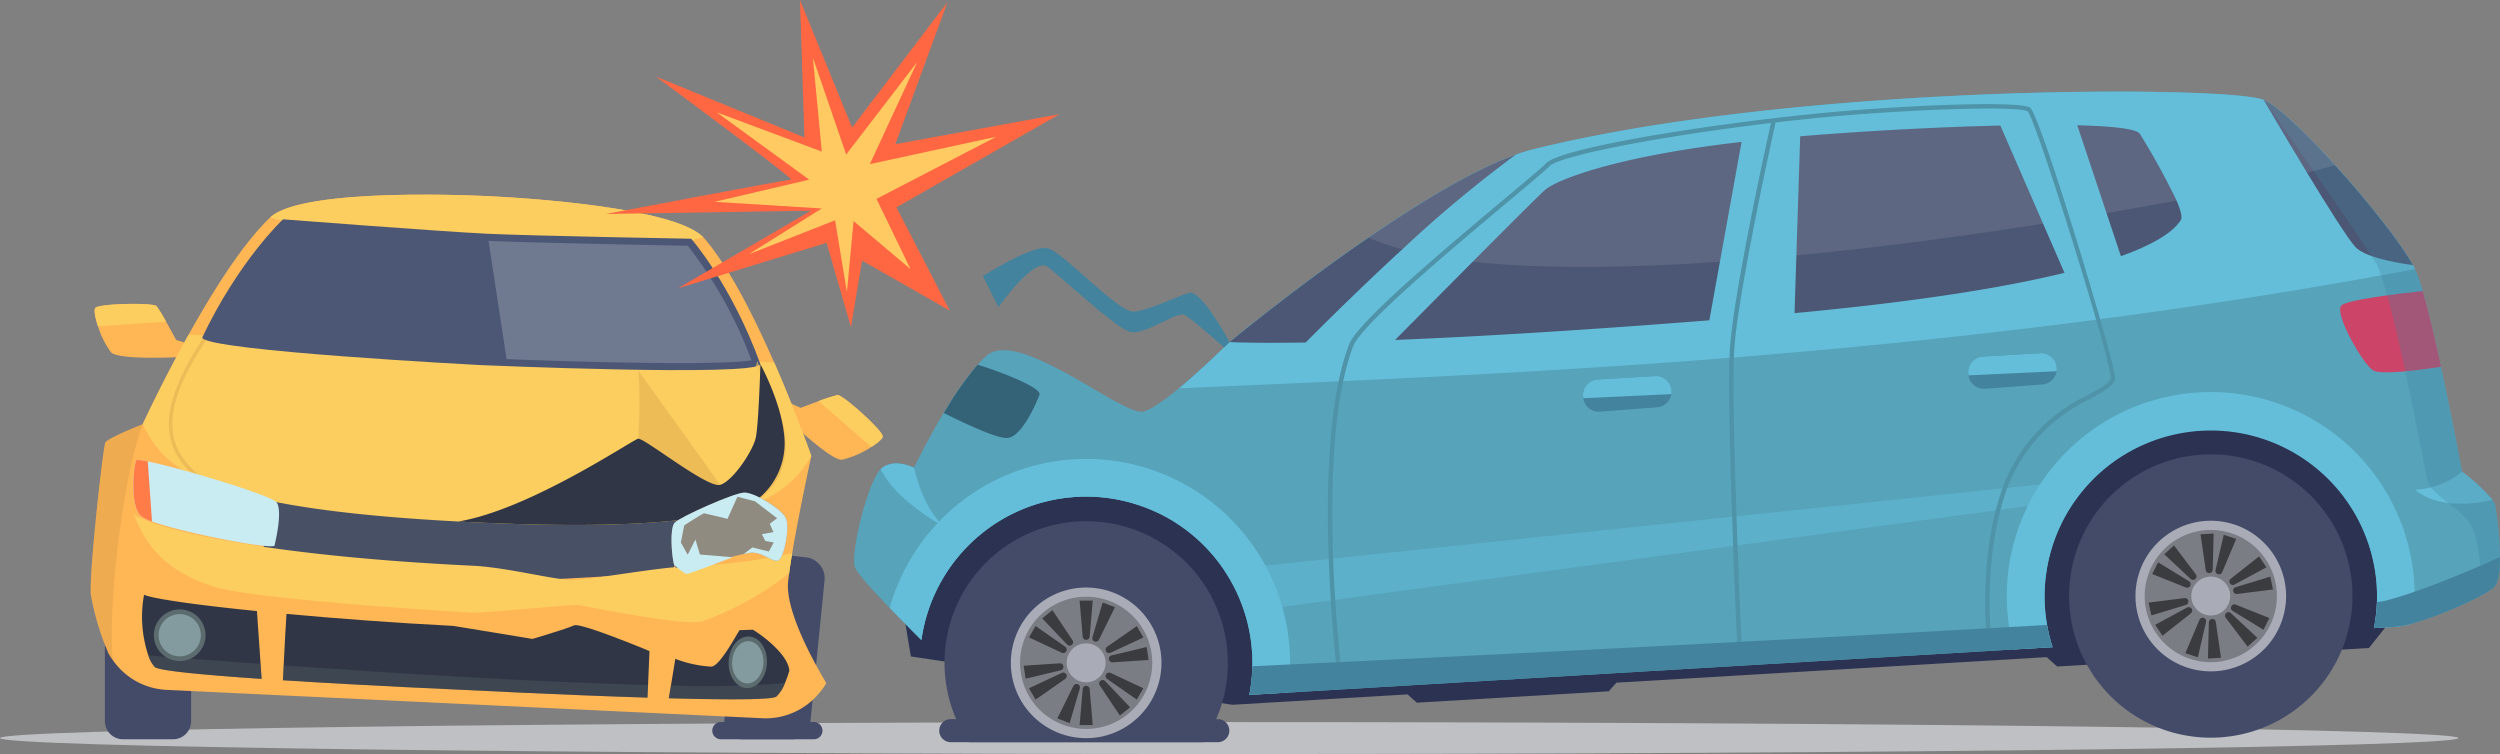 <svg id="_31" data-name="31" xmlns="http://www.w3.org/2000/svg" xmlns:xlink="http://www.w3.org/1999/xlink" width="391.395" height="118.049" viewBox="0 0 391.395 118.049">
  <rect x="0" y="0" width="391.395" height="118.049" fill="#808080" stroke="none"/>
  <defs>
    <clipPath id="clip-path">
      <rect id="Rectángulo_402728" data-name="Rectángulo 402728" width="391.395" height="118.049" fill="none"/>
    </clipPath>
    <clipPath id="clip-path-2">
      <rect id="Rectángulo_402727" data-name="Rectángulo 402727" width="391.395" height="118.05" fill="none"/>
    </clipPath>
    <clipPath id="clip-path-3">
      <rect id="Rectángulo_402714" data-name="Rectángulo 402714" width="136.007" height="20.832" fill="none"/>
    </clipPath>
    <clipPath id="clip-path-4">
      <rect id="Rectángulo_402715" data-name="Rectángulo 402715" width="110.191" height="22.228" fill="none"/>
    </clipPath>
    <clipPath id="clip-path-5">
      <rect id="Rectángulo_402716" data-name="Rectángulo 402716" width="36.979" height="77.51" fill="none"/>
    </clipPath>
    <clipPath id="clip-path-6">
      <rect id="Rectángulo_402717" data-name="Rectángulo 402717" width="23.034" height="14.799" fill="none"/>
    </clipPath>
    <clipPath id="clip-path-7">
      <rect id="Rectángulo_402718" data-name="Rectángulo 402718" width="11.159" height="11.375" fill="none"/>
    </clipPath>
    <clipPath id="clip-path-8">
      <rect id="Rectángulo_402719" data-name="Rectángulo 402719" width="13.496" height="11.56" fill="none"/>
    </clipPath>
    <clipPath id="clip-path-9">
      <rect id="Rectángulo_402720" data-name="Rectángulo 402720" width="99.678" height="6.876" fill="none"/>
    </clipPath>
    <clipPath id="clip-path-10">
      <rect id="Rectángulo_402721" data-name="Rectángulo 402721" width="8.148" height="36.92" fill="none"/>
    </clipPath>
    <clipPath id="clip-path-11">
      <rect id="Rectángulo_402722" data-name="Rectángulo 402722" width="8.674" height="24.125" fill="none"/>
    </clipPath>
    <clipPath id="clip-path-12">
      <rect id="Rectángulo_402723" data-name="Rectángulo 402723" width="7.713" height="24.398" fill="none"/>
    </clipPath>
    <clipPath id="clip-path-13">
      <rect id="Rectángulo_402724" data-name="Rectángulo 402724" width="41.161" height="19.138" fill="none"/>
    </clipPath>
    <clipPath id="clip-path-14">
      <rect id="Rectángulo_402725" data-name="Rectángulo 402725" width="12.865" height="19.631" fill="none"/>
    </clipPath>
    <clipPath id="clip-path-15">
      <rect id="Rectángulo_402726" data-name="Rectángulo 402726" width="7.802" height="19.403" fill="none"/>
    </clipPath>
  </defs>
  <g id="Grupo_1101636" data-name="Grupo 1101636" clip-path="url(#clip-path)">
    <g id="Grupo_1101635" data-name="Grupo 1101635" transform="translate(0 0)">
      <g id="Grupo_1101634" data-name="Grupo 1101634" clip-path="url(#clip-path-2)">
        <path id="Trazado_881087" data-name="Trazado 881087" d="M384.893,53.295c0,1.382-86.161,2.5-192.446,2.5S0,54.677,0,53.295s86.163-2.5,192.448-2.5,192.446,1.119,192.446,2.5" transform="translate(0 62.254)" fill="#bfc0c3"/>
        <path id="Trazado_881088" data-name="Trazado 881088" d="M64.907,71.333,115.247,78.9l27.411-1.629,1.469,1.3,30.037-1.783,1.2-1.347,67.356-4,1.651,1.467,48.812-2.9,4.315-5.415,3.888-24.346-19.65-14.6L72.543,44.565l-9.152,17.7Z" transform="translate(77.695 31.44)" fill="#2c3352"/>
        <path id="Trazado_881089" data-name="Trazado 881089" d="M317.73,79.311c0,2.119-.223,3.993-.917,4.674a9.626,9.626,0,0,1-1.9,1.278A59.707,59.707,0,0,1,304.1,89.685a12.747,12.747,0,0,1-2.68.543l-3.423.207a26.329,26.329,0,0,0,.465-4.055c.027-.826.02-1.658-.029-2.506a26.027,26.027,0,0,0-44.455-16.79,25.642,25.642,0,0,0-2.715,3.22,26.071,26.071,0,0,0-4.445,19.632,26.308,26.308,0,0,0,.861,3.485l-124.41,7.389c-.416.02-.861.049-1.34.069a25.79,25.79,0,0,0,.472-4.471c.013-.681,0-1.375-.042-2.077a25.895,25.895,0,0,0-4.389-13A26.124,26.124,0,0,0,107.434,72.3c-.207-.1-.423-.194-.632-.285s-.423-.187-.639-.272c-.118-.047-.229-.089-.347-.131-.214-.089-.436-.174-.659-.249-.249-.091-.5-.18-.75-.258s-.507-.16-.763-.236c-.14-.04-.285-.082-.425-.118-.354-.1-.714-.187-1.082-.269-.314-.071-.632-.14-.953-.2-.223-.049-.452-.082-.681-.118-.263-.049-.534-.082-.8-.118s-.543-.062-.815-.089-.548-.049-.819-.065-.548-.033-.819-.04-.554-.016-.832-.016c-.521,0-1.048.016-1.578.049-.325.022-.652.042-.97.085a2.486,2.486,0,0,0-.314.027c-.292.029-.583.062-.875.111-.131.013-.263.036-.4.056-.269.042-.541.091-.806.138-.145.029-.292.056-.436.091-.272.056-.534.111-.8.18-.7.167-1.389.361-2.07.59-.082.029-.167.056-.243.085-.312.1-.625.214-.93.334-.347.138-.694.276-1.035.43-.327.138-.645.285-.959.438a1.072,1.072,0,0,0-.131.069c-.632.3-1.242.645-1.841,1a.167.167,0,0,0-.047.027c-.314.189-.619.383-.924.585a.616.616,0,0,1-.056.033c-.285.187-.57.383-.848.59-.3.209-.6.438-.881.668-.236.18-.458.361-.681.554-.069.058-.147.12-.216.189-.236.194-.465.4-.688.61-.04.036-.082.078-.125.118-.256.236-.5.481-.743.723-.207.207-.41.423-.6.639-.076.076-.147.16-.216.236-.223.243-.436.494-.652.757s-.452.55-.668.835c-.069.089-.131.174-.2.269-.16.209-.314.423-.458.639-.194.278-.383.556-.57.848l-.042.069c-.387.612-.757,1.244-1.1,1.89-.187.354-.361.714-.534,1.075-.1.236-.207.465-.312.7-.049.109-.1.22-.147.338-.125.307-.249.619-.361.93-.125.334-.243.668-.354,1.008a1.13,1.13,0,0,0-.036.118c-.082.263-.167.527-.236.8-.033.111-.069.22-.1.341-.085.312-.167.63-.238.95-.082.341-.151.681-.214,1.028a1.093,1.093,0,0,0-.029.167c-.049.269-.1.534-.131.806-.013.076-.02.151-.036.229-1.582-1.578-3.354-3.363-4.963-5.05-2.731-2.84-5.043-5.4-5.375-6.263-.87-2.257,2.139-14.062,4.193-15.624s5.008,0,5.008,0,2-4.16,4.645-8.6c.354-.59.721-1.193,1.091-1.785.472-.741.944-1.471,1.431-2.172V52.8c4.845-1,10.2-1.987,15.415-2.9,2.168,1.137,4.347,2.437,6.319,3.59,3.18,1.854,5.827,3.318,6.973,3.062,1.235-.278,3.381-1.814,5.6-3.661,3.833-3.165,7.894-7.236,7.894-7.236s28.25-23.4,44.8-29.332a27.7,27.7,0,0,1,2.8-.861C208.249,5.1,275.745,5.5,280.753,7.753,285.489,9.885,300.465,27,304.1,33.612c.127.216.229.423.32.619.076.138.131.278.187.4a29.079,29.079,0,0,1,1.022,3.04c.895,3.062,1.916,7.451,2.867,11.86,1.772,8.181,3.305,16.436,3.305,16.436a30.021,30.021,0,0,1,4.752,4.389,2.4,2.4,0,0,1,.43.868,51.865,51.865,0,0,1,.75,8.09" transform="translate(73.665 7.9)" fill="#56a3ba"/>
        <path id="Trazado_881090" data-name="Trazado 881090" d="M121.927,39.426l-9.4,7.311-5.1,3.973c-.207-.1-.423-.194-.632-.285s-.423-.187-.639-.272c-.118-.047-.229-.089-.347-.131-.214-.089-.436-.174-.659-.249-.249-.091-.5-.18-.75-.256s-.507-.167-.763-.238c-.14-.04-.285-.082-.425-.118-.354-.1-.714-.187-1.082-.269-.314-.071-.632-.14-.953-.2-.223-.049-.45-.082-.679-.118-.265-.049-.536-.082-.806-.118s-.543-.062-.812-.089-.55-.049-.821-.062-.548-.036-.819-.042-.554-.013-.832-.013c-.521,0-1.048.013-1.576.049-.327.02-.654.04-.973.082a2.486,2.486,0,0,0-.314.027c-.292.029-.583.065-.875.111-.131.016-.263.036-.4.056-.269.042-.541.091-.806.14-.145.027-.292.056-.436.089-.272.056-.534.111-.8.18-.7.167-1.389.363-2.07.592-.082.027-.167.056-.243.082-.312.1-.625.216-.93.334-.347.138-.694.278-1.035.43s-.645.285-.957.438a1.271,1.271,0,0,0-.134.069c-.632.3-1.242.645-1.841,1a.178.178,0,0,0-.047.029c-.314.187-.619.381-.924.583a.616.616,0,0,1-.056.033c-.285.2-.57.389-.848.592-.3.214-.59.436-.881.665-.229.18-.458.367-.681.556-.069.056-.145.118-.216.187-.236.194-.465.4-.688.612-.04.033-.082.076-.125.118-.256.236-.5.479-.743.721-.207.209-.41.423-.6.639-.076.076-.147.16-.216.236-.223.243-.436.494-.652.757s-.452.55-.668.835c-.069.089-.131.174-.2.269-.16.209-.312.425-.458.639-.194.278-.383.556-.57.848l-.042.069c-.387.612-.757,1.244-1.1,1.89-.189.354-.363.714-.536,1.077l-.312.7c-.049.111-.1.22-.147.341-.125.3-.249.617-.361.93-.125.332-.243.665-.354,1.006-.013.042-.027.082-.036.118-.082.265-.167.527-.236.8-.033.111-.069.223-.1.341-.085.312-.167.632-.236.95-.078.341-.154.681-.216,1.028a1.457,1.457,0,0,0-.029.167c-.049.272-.1.534-.131.806-.013.076-.02.151-.036.229-1.582-1.578-3.354-3.361-4.963-5.048-2.731-2.842-5.043-5.4-5.375-6.265-.835-2.172,1.916-13.173,3.957-15.4a1.668,1.668,0,0,1,.236-.223c1.972-1.5,4.765-.125,4.994-.007l.013.007s2-4.16,4.645-8.6c.354-.59.723-1.193,1.091-1.783.472-.743.944-1.473,1.431-2.174V31.2A35.46,35.46,0,0,1,79.4,27.6a15.445,15.445,0,0,1,1.346-1.369c2.25-2.021,6.728-.341,11.3,2.077,2.168,1.137,4.347,2.437,6.319,3.59,3.18,1.854,5.827,3.318,6.973,3.062,1.235-.278,3.381-1.812,5.6-3.659,3.833-3.167,7.894-7.238,7.894-7.238L120.2,30.9Z" transform="translate(73.665 29.495)" fill="#56a3ba"/>
        <path id="Trazado_881091" data-name="Trazado 881091" d="M181.966,37.58C173.2,39.568,169.91,36,169.91,36a12.66,12.66,0,0,0,7.311-2.813,29.639,29.639,0,0,1,4.745,4.393" transform="translate(208.246 40.675)" fill="#64bed9"/>
        <g id="Grupo_1101597" data-name="Grupo 1101597" transform="translate(191.637 74.986)" opacity="0.5">
          <g id="Grupo_1101596" data-name="Grupo 1101596">
            <g id="Grupo_1101595" data-name="Grupo 1101595" clip-path="url(#clip-path-3)">
              <path id="Trazado_881092" data-name="Trazado 881092" d="M222.112,33.692a25.394,25.394,0,0,0-2.717,3.223L89.3,54.524a25.644,25.644,0,0,0-3.2-6.586Z" transform="translate(-86.105 -33.692)" fill="#64bed9"/>
            </g>
          </g>
        </g>
        <path id="Trazado_881093" data-name="Trazado 881093" d="M276.426,34.23c-70.9,13.34-136.458,16.18-184.213,18.264q-4.761.207-9.27.4c3.833-3.167,7.894-7.236,7.894-7.236s28.25-23.4,44.8-29.334a27.1,27.1,0,0,1,2.8-.859C180.256,5.1,247.753,5.495,252.761,7.752,257.5,9.884,272.475,27,276.105,33.611c.127.216.229.425.32.619" transform="translate(101.657 7.899)" fill="#64bed9"/>
        <path id="Trazado_881094" data-name="Trazado 881094" d="M131.286,10.885a195.3,195.3,0,0,0-17.743,14.8c-6.583,6.051-12.417,11.86-15.134,14.593-8.5.138-11.918-.065-11.918-.065s10.1-8.368,21.76-16.358c7.841-5.384,16.381-10.594,23.035-12.971" transform="translate(106.006 13.341)" fill="#4b5774"/>
        <path id="Trazado_881095" data-name="Trazado 881095" d="M221.116,23.737c-1.075,1.456-6.127,10.1-67.739,15.152-24.684,2.023-42.621,3.054-55.242,3.559,3.254-3.283,7.874-7.939,12.154-12.248,5.508-5.537,10.474-10.494,11.3-11.217,1.983-1.745,12.2-5.593,32.7-7.743C174.551,9.12,213.2,7.513,214.748,10.2a114.344,114.344,0,0,1,5.731,10.414c.645,1.5.966,2.677.637,3.12" transform="translate(120.276 10.773)" fill="#4b5774"/>
        <g id="Grupo_1101600" data-name="Grupo 1101600" transform="translate(230.564 19.563)" opacity="0.1">
          <g id="Grupo_1101599" data-name="Grupo 1101599">
            <g id="Grupo_1101598" data-name="Grupo 1101598" clip-path="url(#clip-path-4)">
              <path id="Trazado_881096" data-name="Trazado 881096" d="M208.054,10.2a113.8,113.8,0,0,1,5.731,10.414c-31.53,6-80.853,12.773-110.189,9.584,5.506-5.537,10.472-10.494,11.3-11.217,1.983-1.745,12.194-5.593,32.7-7.743C167.859,9.12,206.5,7.513,208.054,10.2" transform="translate(-103.594 -8.79)" fill="#fff"/>
            </g>
          </g>
        </g>
        <path id="Trazado_881097" data-name="Trazado 881097" d="M125.859,8.995,120.1,40.872,133.7,39.6l.977-30.433Z" transform="translate(147.196 11.024)" fill="#64bed9"/>
        <path id="Trazado_881098" data-name="Trazado 881098" d="M140.458,8.518l11.814,27.124,8.4-3.049L152.488,8.035Z" transform="translate(172.15 9.848)" fill="#64bed9"/>
        <path id="Trazado_881099" data-name="Trazado 881099" d="M203.327,7.859c-1.622-.948-15.272-.525-27.535.418-3.65.285-7.812.7-12.13,1.2-.243.036-.485.062-.726.091-15.757,1.867-33.282,4.885-35.341,7-.643.659-3.134,2.746-6.3,5.39-11.749,9.837-23.32,19.721-24.566,22.989C90.553,61.19,94.873,96.57,94.921,96.931l.69-.091c-.047-.352-4.351-35.559,1.769-51.643,1.289-3.374,15.735-15.479,24.368-22.713,3.294-2.755,5.68-4.754,6.341-5.433,1.674-1.714,18.123-4.8,34.686-6.777-2.121,9.517-5.985,28.188-6.432,35.408-.588,9.454,1.217,47.809,1.233,48.2l.694-.033c-.018-.389-1.818-38.708-1.237-48.12.441-7.1,4.382-26.131,6.468-35.534,4.2-.492,8.4-.917,12.343-1.22,13.4-1.033,25.831-1.271,27.113-.525,1.251,1.135,12.8,38.092,13,41.619.053.895-1.91,1.923-4.178,3.107a25.875,25.875,0,0,0-12.508,13.607c-4.2,11.108-2.7,24.228-2.671,24.364l.681-.131c-.029-.136-1.487-13.062,2.635-23.992a25.289,25.289,0,0,1,12.185-13.227c2.784-1.467,4.627-2.43,4.547-3.768-.151-2.573-11.691-41.2-13.327-42.165" transform="translate(114.483 8.978)" fill="#4e93a8"/>
        <path id="Trazado_881100" data-name="Trazado 881100" d="M125.218,28.763l.007.111a2.524,2.524,0,0,1-.031.412,2.466,2.466,0,0,1-2.237,2.061L114,32.031a2.443,2.443,0,0,1-2.608-2.105.35.35,0,0,1-.011-.082l-.016-.151a2.45,2.45,0,0,1,2.288-2.7l8.969-.532a2.447,2.447,0,0,1,2.593,2.308" transform="translate(136.48 32.419)" fill="#44839e"/>
        <path id="Trazado_881101" data-name="Trazado 881101" d="M125.218,28.763l.007.111a2.524,2.524,0,0,1-.031.412c-3.405.16-10.26.479-13.8.639a.35.35,0,0,1-.011-.082l-.016-.151a2.45,2.45,0,0,1,2.288-2.7l8.969-.532a2.447,2.447,0,0,1,2.593,2.308" transform="translate(136.48 32.419)" fill="#64bed9"/>
        <path id="Trazado_881102" data-name="Trazado 881102" d="M152.314,27.155l.009.111a2.8,2.8,0,0,1-.033.412,2.464,2.464,0,0,1-2.237,2.061l-8.954.683a2.447,2.447,0,0,1-2.608-2.105.526.526,0,0,1-.011-.082l-.016-.154a2.45,2.45,0,0,1,2.288-2.7l8.972-.532a2.443,2.443,0,0,1,2.591,2.308" transform="translate(169.69 30.448)" fill="#44839e"/>
        <path id="Trazado_881103" data-name="Trazado 881103" d="M152.314,27.155l.009.111a2.8,2.8,0,0,1-.033.412c-3.405.16-10.26.476-13.8.639a.526.526,0,0,1-.011-.082l-.016-.154a2.45,2.45,0,0,1,2.288-2.7l8.972-.532a2.443,2.443,0,0,1,2.591,2.308" transform="translate(169.69 30.448)" fill="#64bed9"/>
        <path id="Trazado_881104" data-name="Trazado 881104" d="M182.593,32.894c-3.416-.479-7.607-1.358-9-2.833-1.166-1.251-4.453-6.483-7.585-11.653-3.479-5.727-6.77-11.375-6.77-11.375,2.217,1,6.672,5.275,11.159,10.218,5.108,5.631,10.258,12.121,12.192,15.644" transform="translate(195.172 8.619)" fill="#4b5774"/>
        <path id="Trazado_881105" data-name="Trazado 881105" d="M180.409,32.332c-3.572.539-9.461,1.3-10.623.568-1.683-1.055-6.094-8.911-5.005-10.136.815-.919,8.82-1.867,12.762-2.29.89,3.065,1.916,7.449,2.867,11.858" transform="translate(201.751 25.094)" fill="#cc4468"/>
        <path id="Trazado_881106" data-name="Trazado 881106" d="M125.265,64.468a30.714,30.714,0,0,1-.334,4.4l-4.707.278c-.416.02-.861.049-1.34.069a25.79,25.79,0,0,0,.472-4.471c.013-.681,0-1.375-.042-2.077a26.027,26.027,0,0,0-51.761-2.034c-1.582-1.578-3.354-3.361-4.965-5.05a31.934,31.934,0,0,1,62.622,6.73c.042.721.062,1.438.056,2.152" transform="translate(76.708 39.563)" fill="#64bed9"/>
        <path id="Trazado_881107" data-name="Trazado 881107" d="M189.867,52.828A22.178,22.178,0,1,1,166.413,32a22.178,22.178,0,0,1,23.454,20.825" transform="translate(178.388 39.175)" fill="#444b69"/>
        <path id="Trazado_881108" data-name="Trazado 881108" d="M173.776,47.722a11.79,11.79,0,1,1-12.468-11.07,11.79,11.79,0,0,1,12.468,11.07" transform="translate(184.11 44.896)" fill="#a9abb6"/>
        <path id="Trazado_881109" data-name="Trazado 881109" d="M171.546,47.014A10.351,10.351,0,1,1,160.6,37.3a10.351,10.351,0,0,1,10.946,9.719" transform="translate(184.902 45.688)" fill="#7b7d85"/>
        <path id="Trazado_881110" data-name="Trazado 881110" d="M160.229,43.424a3.044,3.044,0,1,1-3.22-2.858,3.045,3.045,0,0,1,3.22,2.858" transform="translate(188.925 49.712)" fill="#a9abb6"/>
        <path id="Trazado_881111" data-name="Trazado 881111" d="M156.184,43.725a.551.551,0,0,0,.516-.534l.145-5.66-2.052.122.815,5.6a.55.55,0,0,0,.576.47" transform="translate(189.719 45.999)" fill="#3b3c40"/>
        <path id="Trazado_881112" data-name="Trazado 881112" d="M157.347,43.225a.546.546,0,0,0-.2-.712l-4.83-2.958-.919,1.838,5.259,2.1a.549.549,0,0,0,.694-.265" transform="translate(185.552 48.48)" fill="#3b3c40"/>
        <path id="Trazado_881113" data-name="Trazado 881113" d="M157.3,42.954a.547.547,0,0,0-.719-.18l-4.977,2.7,1.133,1.716,4.445-3.508a.55.55,0,0,0,.118-.732" transform="translate(185.811 52.343)" fill="#3b3c40"/>
        <path id="Trazado_881114" data-name="Trazado 881114" d="M155.972,43.543a.549.549,0,0,0-.514.534l-.145,5.66,2.05-.122-.817-5.6a.543.543,0,0,0-.574-.47" transform="translate(190.356 53.366)" fill="#3b3c40"/>
        <path id="Trazado_881115" data-name="Trazado 881115" d="M156.991,42.819a.546.546,0,0,0,.2.712l4.83,2.958.919-1.838-5.259-2.1a.549.549,0,0,0-.694.265" transform="translate(192.341 52.109)" fill="#3b3c40"/>
        <path id="Trazado_881116" data-name="Trazado 881116" d="M156.913,43.373a.547.547,0,0,0,.719.18l4.977-2.7-1.133-1.716-4.445,3.508a.55.55,0,0,0-.118.732" transform="translate(192.206 47.963)" fill="#3b3c40"/>
        <path id="Trazado_881117" data-name="Trazado 881117" d="M157.136,37.622l-1.28,5.517a.548.548,0,0,0,1.039.336l2.2-5.219Z" transform="translate(191.004 46.111)" fill="#3b3c40"/>
        <path id="Trazado_881118" data-name="Trazado 881118" d="M157.118,43.619a.547.547,0,0,0,.069-.739l-3.421-4.511-1.527,1.378,4.137,3.866a.548.548,0,0,0,.741.007" transform="translate(186.588 47.026)" fill="#3b3c40"/>
        <path id="Trazado_881119" data-name="Trazado 881119" d="M157.36,42.5a.55.55,0,0,0-.605-.43l-5.617.708.43,2.01,5.417-1.649a.548.548,0,0,0,.376-.639" transform="translate(185.238 51.564)" fill="#3b3c40"/>
        <path id="Trazado_881120" data-name="Trazado 881120" d="M156.6,43.481a.547.547,0,0,0-.674.309l-2.2,5.219,1.956.634,1.28-5.517a.546.546,0,0,0-.365-.645" transform="translate(188.411 53.258)" fill="#3b3c40"/>
        <path id="Trazado_881121" data-name="Trazado 881121" d="M156.7,43.206a.547.547,0,0,0-.069.739l3.421,4.511,1.527-1.378-4.137-3.866a.548.548,0,0,0-.741-.007" transform="translate(191.83 52.781)" fill="#3b3c40"/>
        <path id="Trazado_881122" data-name="Trazado 881122" d="M157.1,42.85a.55.55,0,0,0,.605.43l5.617-.708-.43-2.01-5.417,1.649a.548.548,0,0,0-.376.639" transform="translate(192.533 49.714)" fill="#3b3c40"/>
        <path id="Trazado_881123" data-name="Trazado 881123" d="M204.97,57.62c.024.41.042.81.045,1.215a31.181,31.181,0,0,1-.269,4.948,13.524,13.524,0,0,1-2.682.541l-3.423.2a25.706,25.706,0,0,0,.467-4.057q.043-1.232-.029-2.5a26.027,26.027,0,0,0-51.962,3.085,26.233,26.233,0,0,0,1.211,6.461l-6.051.358A31.932,31.932,0,1,1,204.97,57.62" transform="translate(173.018 33.805)" fill="#64bed9"/>
        <path id="Trazado_881124" data-name="Trazado 881124" d="M213.634,47.442,89.222,54.829c-.416.024-.859.051-1.34.073a25.839,25.839,0,0,0,.472-4.474q2.894-.13,5.911-.28c35.6-1.691,82.66-4.115,118.508-6.189a24.5,24.5,0,0,0,.861,3.483" transform="translate(107.711 53.878)" fill="#44839e"/>
        <path id="Trazado_881125" data-name="Trazado 881125" d="M186.725,39.186c0,2.114-.223,3.993-.912,4.674-1.413,1.391-8.284,4.456-12.717,5.7a13.555,13.555,0,0,1-2.682.543l-3.423.2a25.708,25.708,0,0,0,.467-4.055c.628-.087,1.068-.16,1.322-.225,1.438-.378,3-.866,4.585-1.413,5.152-1.781,10.623-4.186,13.36-5.426" transform="translate(204.668 48.028)" fill="#44839e"/>
        <g id="Grupo_1101603" data-name="Grupo 1101603" transform="translate(354.414 15.652)" opacity="0.3" style="mix-blend-mode: multiply;isolation: isolate">
          <g id="Grupo_1101602" data-name="Grupo 1101602">
            <g id="Grupo_1101601" data-name="Grupo 1101601" clip-path="url(#clip-path-5)">
              <path id="Trazado_881126" data-name="Trazado 881126" d="M196.221,78.595c0,2.114-.223,3.993-.912,4.674a9.554,9.554,0,0,1-1.9,1.273c-.136-4.006-.576-9.439-1.943-11.251-2.263-3-6.178-4.5-6.67-6.908s-5.582-29.581-7.908-33.616S159.242,7.032,159.242,7.032c4.738,2.132,19.717,19.247,23.351,25.862a10.657,10.657,0,0,1,.505,1.013,28.134,28.134,0,0,1,1.022,3.042c.892,3.065,1.916,7.447,2.869,11.858,1.772,8.179,3.305,16.436,3.305,16.436s4.856,3.654,5.181,5.257a52.6,52.6,0,0,1,.746,8.095" transform="translate(-159.242 -7.033)" fill="#44839e"/>
            </g>
          </g>
        </g>
        <g id="Grupo_1101606" data-name="Grupo 1101606" transform="translate(214.258 24.227)" opacity="0.1">
          <g id="Grupo_1101605" data-name="Grupo 1101605">
            <g id="Grupo_1101604" data-name="Grupo 1101604" clip-path="url(#clip-path-6)">
              <path id="Trazado_881127" data-name="Trazado 881127" d="M119.3,10.885a195.3,195.3,0,0,0-17.743,14.8,35.529,35.529,0,0,1-5.293-1.829c7.841-5.384,16.381-10.594,23.035-12.971" transform="translate(-96.269 -10.886)" fill="#fff"/>
            </g>
          </g>
        </g>
        <g id="Grupo_1101609" data-name="Grupo 1101609" transform="translate(354.414 15.652)" opacity="0.1">
          <g id="Grupo_1101608" data-name="Grupo 1101608">
            <g id="Grupo_1101607" data-name="Grupo 1101607" clip-path="url(#clip-path-7)">
              <path id="Trazado_881128" data-name="Trazado 881128" d="M170.4,17.25c-1.246.352-2.717.746-4.391,1.157-3.476-5.727-6.768-11.375-6.768-11.375,2.217,1,6.67,5.275,11.159,10.218" transform="translate(-159.242 -7.033)" fill="#fff"/>
            </g>
          </g>
        </g>
        <path id="Trazado_881129" data-name="Trazado 881129" d="M110.8,58.839a22.051,22.051,0,0,1-3.806,12.423H70.244A22.179,22.179,0,1,1,110.8,58.839" transform="translate(81.428 44.933)" fill="#444b69"/>
        <path id="Trazado_881130" data-name="Trazado 881130" d="M109.676,54.2h-41.8a1.807,1.807,0,1,1,0-3.614h41.8a1.807,1.807,0,0,1,0,3.614" transform="translate(80.978 61.997)" fill="#444b69"/>
        <path id="Trazado_881131" data-name="Trazado 881131" d="M94.687,53.118A11.79,11.79,0,1,1,82.9,41.329,11.789,11.789,0,0,1,94.687,53.118" transform="translate(87.15 50.654)" fill="#a9abb6"/>
        <path id="Trazado_881132" data-name="Trazado 881132" d="M92.454,52.326A10.35,10.35,0,1,1,82.1,41.975,10.35,10.35,0,0,1,92.454,52.326" transform="translate(87.942 51.446)" fill="#7b7d85"/>
        <path id="Trazado_881133" data-name="Trazado 881133" d="M81.124,48.3a3.045,3.045,0,1,1-3.042-3.045A3.041,3.041,0,0,1,81.124,48.3" transform="translate(91.965 55.47)" fill="#a9abb6"/>
        <path id="Trazado_881134" data-name="Trazado 881134" d="M76.97,48.393a.55.55,0,0,0,.548-.5L78,42.248H75.942l.483,5.644a.546.546,0,0,0,.545.5" transform="translate(93.077 51.781)" fill="#3b3c40"/>
        <path id="Trazado_881135" data-name="Trazado 881135" d="M78.218,48a.547.547,0,0,0-.162-.723L73.41,44.037l-1.028,1.781,5.128,2.4A.549.549,0,0,0,78.218,48" transform="translate(88.713 53.973)" fill="#3b3c40"/>
        <path id="Trazado_881136" data-name="Trazado 881136" d="M78.218,47.585a.549.549,0,0,0-.708-.223l-5.128,2.4,1.028,1.781,4.645-3.238a.547.547,0,0,0,.162-.723" transform="translate(88.713 57.986)" fill="#3b3c40"/>
        <path id="Trazado_881137" data-name="Trazado 881137" d="M76.97,48.242a.546.546,0,0,0-.545.5l-.483,5.644H78l-.481-5.644a.55.55,0,0,0-.548-.5" transform="translate(93.077 59.127)" fill="#3b3c40"/>
        <path id="Trazado_881138" data-name="Trazado 881138" d="M77.845,47.585a.545.545,0,0,0,.162.723l4.645,3.238,1.028-1.781-5.128-2.4a.549.549,0,0,0-.708.223" transform="translate(95.318 57.986)" fill="#3b3c40"/>
        <path id="Trazado_881139" data-name="Trazado 881139" d="M77.845,48a.549.549,0,0,0,.708.223l5.128-2.4-1.028-1.781-4.645,3.238a.545.545,0,0,0-.162.723" transform="translate(95.318 53.973)" fill="#3b3c40"/>
        <path id="Trazado_881140" data-name="Trazado 881140" d="M78.462,42.38l-1.6,5.431a.548.548,0,0,0,1.017.4l2.5-5.081Z" transform="translate(94.171 51.942)" fill="#3b3c40"/>
        <path id="Trazado_881141" data-name="Trazado 881141" d="M77.949,48.358a.548.548,0,0,0,.114-.732l-3.149-4.707-1.6,1.284,3.9,4.1a.549.549,0,0,0,.741.051" transform="translate(89.85 52.603)" fill="#3b3c40"/>
        <path id="Trazado_881142" data-name="Trazado 881142" d="M78.236,47.126a.548.548,0,0,0-.579-.465l-5.651.374.309,2.032,5.506-1.324a.549.549,0,0,0,.414-.617" transform="translate(88.253 57.187)" fill="#3b3c40"/>
        <path id="Trazado_881143" data-name="Trazado 881143" d="M77.574,48.152a.549.549,0,0,0-.692.269L74.38,53.5l1.916.748,1.6-5.431a.55.55,0,0,0-.327-.665" transform="translate(91.162 58.97)" fill="#3b3c40"/>
        <path id="Trazado_881144" data-name="Trazado 881144" d="M77.526,47.954a.548.548,0,0,0-.114.732l3.149,4.707,1.6-1.284-3.9-4.1a.549.549,0,0,0-.741-.051" transform="translate(94.766 58.627)" fill="#3b3c40"/>
        <path id="Trazado_881145" data-name="Trazado 881145" d="M78.005,47.451a.548.548,0,0,0,.579.465l5.651-.374-.309-2.032-5.506,1.324a.55.55,0,0,0-.414.617" transform="translate(95.598 55.779)" fill="#3b3c40"/>
        <path id="Trazado_881146" data-name="Trazado 881146" d="M106.894,33.025s-4.939-4.407-6.156-5.1-6.423,3.452-8.767,2.6S81.484,22.1,79.307,20.413s-7.734,6.307-7.734,6.307l-2.43-4.872s7.812-5.034,10.242-4.34,10.937,10.071,13.367,9.9,6.77-2.433,8.682-2.953,6.319,7.727,6.319,7.727Z" transform="translate(84.744 21.378)" fill="#44839e"/>
        <path id="Trazado_881147" data-name="Trazado 881147" d="M81.366,30.361c-.521,1.389-2.778,6.6-5.034,6.77-1.625.125-7.042-2.459-9.937-3.91a51.944,51.944,0,0,1,5.293-7.567c3.512,1.082,10.089,3.6,9.679,4.707" transform="translate(81.374 31.442)" fill="#346378"/>
        <path id="Trazado_881148" data-name="Trazado 881148" d="M71.875,42.494c-.263-.138-7.445-4-9.924-8.972a1.8,1.8,0,0,1,.236-.223c1.974-1.5,4.765-.125,4.994-.007l.013.007c1.513,6.561,4.494,9.047,4.68,9.194" transform="translate(75.929 39.961)" fill="#64bed9"/>
        <path id="Trazado_881149" data-name="Trazado 881149" d="M53.251,38.689,50.947,65.5a2.83,2.83,0,0,0,2.829,2.822h7.843A2.825,2.825,0,0,0,64.443,65.5l2.208-22.058a3.3,3.3,0,0,0-2.927-3.61Z" transform="translate(62.442 47.419)" fill="#444b69"/>
        <path id="Trazado_881150" data-name="Trazado 881150" d="M66.008,53.487H51.453a1.349,1.349,0,1,1,0-2.7H66.008a1.349,1.349,0,1,1,0,2.7" transform="translate(61.409 62.25)" fill="#444b69"/>
        <path id="Trazado_881151" data-name="Trazado 881151" d="M7.38,43.824V59.2A2.827,2.827,0,0,0,10.2,62.025h7.848A2.827,2.827,0,0,0,20.876,59.2V45.108Z" transform="translate(9.045 53.712)" fill="#444b69"/>
        <g id="Grupo_1101612" data-name="Grupo 1101612" transform="translate(16.426 97.537)" opacity="0.4" style="mix-blend-mode: multiply;isolation: isolate">
          <g id="Grupo_1101611" data-name="Grupo 1101611">
            <g id="Grupo_1101610" data-name="Grupo 1101610" clip-path="url(#clip-path-8)">
              <path id="Trazado_881152" data-name="Trazado 881152" d="M7.38,43.824v11.5l13.5.06V45.109Z" transform="translate(-7.38 -43.824)" fill="#444b69"/>
            </g>
          </g>
        </g>
        <path id="Trazado_881153" data-name="Trazado 881153" d="M55.756,28.871l-.67,2.045s7.425,7.22,9.232,7A14.44,14.44,0,0,0,68.9,35.919c1.017-.648,1.776-1.284,1.783-1.658.018-.919-6.3-6.568-7.071-6.474a26.926,26.926,0,0,0-2.976.964c-1.422.519-2.8,1.046-2.8,1.046Z" transform="translate(67.515 34.055)" fill="#ffb655"/>
        <path id="Trazado_881154" data-name="Trazado 881154" d="M7.192,24.9A13.7,13.7,0,0,0,9.2,28.933c1.226,1.351,11.56.739,11.56.739l.832-1.987L19.42,27.03s-.8-1.48-1.591-2.887a22.977,22.977,0,0,0-1.469-2.41c-.525-.579-9-.43-9.588.276-.269.325-.033,1.54.421,2.887" transform="translate(8.16 26.2)" fill="#ffb655"/>
        <path id="Trazado_881155" data-name="Trazado 881155" d="M121.542,90.154c-.136.236-.265.454-.385.634a9.083,9.083,0,0,1-.8,1.026,10.851,10.851,0,0,1-8.638,3.857l-93.646-4.46a10.843,10.843,0,0,1-8.233-4.66,8.457,8.457,0,0,1-.7-1.1,42.014,42.014,0,0,1-2.709-8.965C6,74.072,8.289,53.2,8.685,52.487s5.849-2.858,5.849-2.858l0-.013c.178-.381,3.136-6.759,7.173-14,3.786-6.8,8.524-14.34,12.768-18.344l.007-.013c5.219-4.89,34.119-3.332,34.2-3.327s28.328,1.175,33.551,6.388a1.354,1.354,0,0,1,.185.189c3.844,4.389,7.845,12.346,10.968,19.472,3.323,7.592,5.671,14.224,5.8,14.62l.007.013s-1.9,8.711-2.991,15.221c-.187,1.131-.356,2.194-.476,3.134-.065.45-.118.87-.158,1.257-.487,4.565,3.962,12.57,5.971,15.927" transform="translate(7.82 16.783)" fill="#ffb655"/>
        <path id="Trazado_881156" data-name="Trazado 881156" d="M19.009,17.261c15.424,4.732,52.819,7.9,67.746,3.056-5.224-5.208-33.471-6.381-33.554-6.385s-28.973-1.558-34.192,3.33" transform="translate(23.298 16.783)" fill="#fcce60"/>
        <path id="Trazado_881157" data-name="Trazado 881157" d="M84.329,36.3,82.7,47.27l-30.863,1.7L18.517,44.35l.6-9.771Z" transform="translate(22.695 42.382)" fill="#485066"/>
        <path id="Trazado_881158" data-name="Trazado 881158" d="M65.915,50.71v.007a16.19,16.19,0,0,1-.677,1.927,5.54,5.54,0,0,1-1.351,2.119c-.659.539-8.028.507-16.844.269l.338-1.994.69-4.18a18.506,18.506,0,0,0,5.671,1.224C55,49.9,57.124,46,58.119,44.367c.737-.02,1.44-.042,2.094-.073,2.13,1.3,5.586,4.186,5.7,6.416" transform="translate(57.658 54.288)" fill="#303645"/>
        <path id="Trazado_881159" data-name="Trazado 881159" d="M10.991,51.335a4.844,4.844,0,0,0,1,1.809c.608.6,7.945,1.266,16.739,1.867l-.734-10.618c-9.481-.961-16.318-1.932-17.676-2.555a19.06,19.06,0,0,0,.674,9.5" transform="translate(12.231 51.278)" fill="#303645"/>
        <path id="Trazado_881160" data-name="Trazado 881160" d="M76.979,56.291c-13.389-.416-28.515-1.2-28.55-1.2S33.264,54.432,19.9,53.573c.036-.723.071-1.507.118-2.317.136-2.864.316-6.076.441-8.072,7.834.721,16.957,1.407,26.1,1.876h.013L58.981,47.1s2.559-.761,4.509-1.4c.917-.3,1.7-.574,2.016-.726s1.747.236,3.5.835h.007c3.332,1.14,7.85,3.009,8.279,3.2-.065,1.678-.149,3.572-.225,5.308-.024.685-.058,1.36-.087,1.976" transform="translate(24.391 52.928)" fill="#303645"/>
        <g id="Grupo_1101615" data-name="Grupo 1101615" transform="translate(23.223 102.612)" opacity="0.3" style="mix-blend-mode: screen;isolation: isolate">
          <g id="Grupo_1101614" data-name="Grupo 1101614">
            <g id="Grupo_1101613" data-name="Grupo 1101613" clip-path="url(#clip-path-9)">
              <path id="Trazado_881161" data-name="Trazado 881161" d="M65.242,48.046a5.615,5.615,0,0,1-1.355,2.121c-.659.539-8.03.507-16.841.269l.332-2a154.473,154.473,0,0,0,17.865-.392" transform="translate(34.436 -43.725)" fill="#5b6b6e"/>
              <path id="Trazado_881162" data-name="Trazado 881162" d="M77.067,49.87c-.027.688-.06,1.355-.089,1.979-13.392-.418-28.51-1.2-28.55-1.2s-15.163-.661-28.528-1.52c.036-.721.071-1.509.116-2.319,16.69,1.177,39.61,2.611,57.052,3.06" transform="translate(1.167 -45.24)" fill="#5b6b6e"/>
              <path id="Trazado_881163" data-name="Trazado 881163" d="M28.008,47.422l.165,2.359c-8.8-.6-16.136-1.271-16.741-1.867a4.826,4.826,0,0,1-1-1.809c2.377.191,8.9.7,17.574,1.318" transform="translate(-10.435 -46.105)" fill="#5b6b6e"/>
            </g>
          </g>
        </g>
        <path id="Trazado_881164" data-name="Trazado 881164" d="M51.259,48.672c-.107,2.232,1.151,4.1,2.807,4.182s3.085-1.665,3.192-3.9-1.151-4.1-2.807-4.182-3.085,1.665-3.192,3.9" transform="translate(62.817 54.875)" fill="#5b6b6e"/>
        <path id="Trazado_881165" data-name="Trazado 881165" d="M51.5,48.293c-.087,1.825.941,3.358,2.3,3.423s2.524-1.364,2.611-3.189-.941-3.358-2.3-3.423-2.524,1.364-2.611,3.189" transform="translate(63.118 55.279)" fill="#839a9e"/>
        <g id="Grupo_1101618" data-name="Grupo 1101618" transform="translate(14.202 66.415)" opacity="0.3" style="mix-blend-mode: multiply;isolation: isolate">
          <g id="Grupo_1101617" data-name="Grupo 1101617">
            <g id="Grupo_1101616" data-name="Grupo 1101616" clip-path="url(#clip-path-10)">
              <path id="Trazado_881166" data-name="Trazado 881166" d="M9.839,66.761a9.155,9.155,0,0,1-.7-1.1,41.7,41.7,0,0,1-2.7-8.963C6,54.282,8.286,33.41,8.684,32.693s5.844-2.851,5.844-2.851C11.3,38.324,9.016,59,9.839,66.761" transform="translate(-6.381 -29.84)" fill="#c99043"/>
            </g>
          </g>
        </g>
        <path id="Trazado_881167" data-name="Trazado 881167" d="M112.493,42.277c-.185,1.131-.354,2.194-.476,3.134a47.4,47.4,0,0,1-13.63,7.527c-2.82.83-18.74-2.519-19.606-2.575s-14.516,1.282-16.361,1.215l0,.007-.276-.013c-.18-.007-.278-.013-.278-.013v-.007c-4.416-.265-34.241-2.123-40.11-4.106C15.418,45.3,11.7,42.177,9.409,36.179c4.827,2.989,23.612,6.644,52.992,8.043,5.459.26,12.626,2.194,15.524,2.221s12.475-1.812,17.582-2.09a96.086,96.086,0,0,0,16.986-2.077" transform="translate(11.532 44.342)" fill="#fcce60"/>
        <path id="Trazado_881168" data-name="Trazado 881168" d="M18.909,47.106a4.044,4.044,0,1,1-3.848-4.233,4.044,4.044,0,0,1,3.848,4.233" transform="translate(13.267 52.54)" fill="#5b6b6e"/>
        <path id="Trazado_881169" data-name="Trazado 881169" d="M17.769,46.665A3.309,3.309,0,1,1,14.622,43.2a3.309,3.309,0,0,1,3.147,3.463" transform="translate(13.672 52.945)" fill="#839a9e"/>
        <path id="Trazado_881170" data-name="Trazado 881170" d="M114.709,42.542A16.6,16.6,0,0,1,105.23,50.2c-7.046,2.564-19.5,3.848-43.467,2.706-.8-.038-1.576-.073-2.344-.118-19.757-1.046-31.181-3.042-38.1-5.624-7.187-2.693-9.517-6.029-11.277-9.61l.007-.013c.171-.381,3.138-6.759,7.173-14l4.336.207L62.934,28.3l41.63-.6,4.336.2c3.323,7.592,5.669,14.224,5.8,14.62Z" transform="translate(12.308 28.856)" fill="#fcce60"/>
        <g id="Grupo_1101621" data-name="Grupo 1101621" transform="translate(114.336 56.502)" opacity="0.3" style="mix-blend-mode: multiply;isolation: isolate">
          <g id="Grupo_1101620" data-name="Grupo 1101620">
            <g id="Grupo_1101619" data-name="Grupo 1101619" clip-path="url(#clip-path-11)">
              <path id="Trazado_881171" data-name="Trazado 881171" d="M51.589,49.513c4.222-1.8,6.8-4.169,7.881-7.249,1.424-4.055.236-9.261-3.855-16.877l-.485.263c4.011,7.467,5.188,12.535,3.821,16.432-1.028,2.924-3.508,5.19-7.578,6.924Z" transform="translate(-51.372 -25.387)" fill="#c99043"/>
            </g>
          </g>
        </g>
        <g id="Grupo_1101624" data-name="Grupo 1101624" transform="translate(26.432 52.387)" opacity="0.3" style="mix-blend-mode: multiply;isolation: isolate">
          <g id="Grupo_1101623" data-name="Grupo 1101623">
            <g id="Grupo_1101622" data-name="Grupo 1101622" clip-path="url(#clip-path-12)">
              <path id="Trazado_881172" data-name="Trazado 881172" d="M19.325,47.936c-4.033-2.192-6.374-4.8-7.158-7.963-1.033-4.173.648-9.241,5.442-16.434l.461.3c-4.7,7.053-6.359,11.987-5.366,16,.743,3.009,3,5.5,6.884,7.612Z" transform="translate(-11.877 -23.537)" fill="#c99043"/>
            </g>
          </g>
        </g>
        <path id="Trazado_881173" data-name="Trazado 881173" d="M26.88,15.427S51.635,17.343,58.8,17.684s31.987.786,31.987.786,6.287,7.111,10.843,19.659c-1.015,1.976-43.809.122-43.809.122s-42.779-2.221-43.6-4.287C19.945,21.906,26.88,15.427,26.88,15.427" transform="translate(17.426 18.908)" fill="#4b5774"/>
        <path id="Trazado_881174" data-name="Trazado 881174" d="M31.48,45.779c-.659.592-14.113-1.959-19.178-3.8a5.738,5.738,0,0,1-1.767-.879c-1.756-1.74-1.091-7.963-.692-8.68.073-.122.732-.053,1.792.162C16.726,33.6,30.946,37.873,31.8,38.986c1.044,1.335-.323,6.793-.323,6.793" transform="translate(11.497 39.659)" fill="#c9ecf2"/>
        <path id="Trazado_881175" data-name="Trazado 881175" d="M12.3,41.977a5.757,5.757,0,0,1-1.769-.879c-1.756-1.74-1.088-7.966-.69-8.68.071-.122.73-.053,1.792.162Z" transform="translate(11.498 39.659)" fill="#ff7b48"/>
        <g id="Grupo_1101627" data-name="Grupo 1101627" transform="translate(76.482 37.709)" opacity="0.2">
          <g id="Grupo_1101626" data-name="Grupo 1101626">
            <g id="Grupo_1101625" data-name="Grupo 1101625" clip-path="url(#clip-path-13)">
              <path id="Trazado_881176" data-name="Trazado 881176" d="M65.568,17.706a67.007,67.007,0,0,1,9.957,17.939c-4.022.719-21.475.474-38.332-.191L34.365,16.943c6.875.312,27.7.7,31.2.763" transform="translate(-34.364 -16.943)" fill="#fff"/>
            </g>
          </g>
        </g>
        <path id="Trazado_881177" data-name="Trazado 881177" d="M60.555,27.788a26.907,26.907,0,0,0-2.976.961l8.264,7.169c1.017-.645,1.776-1.284,1.783-1.658.018-.917-6.3-6.566-7.071-6.472" transform="translate(70.57 34.056)" fill="#fcce60"/>
        <path id="Trazado_881178" data-name="Trazado 881178" d="M7.192,24.9l10.636-.752a22.977,22.977,0,0,0-1.469-2.41c-.525-.579-9-.43-9.588.276-.269.325-.033,1.54.421,2.887" transform="translate(8.16 26.2)" fill="#fcce60"/>
        <g id="Grupo_1101630" data-name="Grupo 1101630" transform="translate(99.894 58.028)" opacity="0.3" style="mix-blend-mode: multiply;isolation: isolate">
          <g id="Grupo_1101629" data-name="Grupo 1101629">
            <g id="Grupo_1101628" data-name="Grupo 1101628" clip-path="url(#clip-path-14)">
              <path id="Trazado_881179" data-name="Trazado 881179" d="M44.883,36.733a68.563,68.563,0,0,0,.045-10.661L57.747,43.95,55.7,45.7s-10.636-7.8-10.812-8.972" transform="translate(-44.884 -26.073)" fill="#c99043"/>
            </g>
          </g>
        </g>
        <g id="Grupo_1101633" data-name="Grupo 1101633" transform="translate(112.759 56.502)" opacity="0.6" style="mix-blend-mode: screen;isolation: isolate">
          <g id="Grupo_1101632" data-name="Grupo 1101632">
            <g id="Grupo_1101631" data-name="Grupo 1101631" clip-path="url(#clip-path-15)">
              <path id="Trazado_881180" data-name="Trazado 881180" d="M50.664,44.79l5.82-19.4s1.91,5.517,1.981,6.448-2.324,12.288-2.791,12.381-5.01.574-5.01.574" transform="translate(-50.663 -25.387)" fill="#fcce60"/>
            </g>
          </g>
        </g>
        <path id="Trazado_881181" data-name="Trazado 881181" d="M78.7,47.069a5.42,5.42,0,0,0-.661.581C70.99,50.211,58.542,51.5,34.569,50.356c-.795-.04-1.576-.076-2.341-.12,11.15-1.818,27.322-12.791,28.165-12.958.933-.191,10.868,7.816,12.864,7.215s5.121-5.317,5.566-7.38.728-11.486.728-11.486,3.463,6.234,3.777,11.811a11.2,11.2,0,0,1-4.632,9.63" transform="translate(39.5 31.409)" fill="#303645"/>
        <path id="Trazado_881182" data-name="Trazado 881182" d="M63.8,45.328c-1.046.062-2.479-1.509-4.349-1.251-.216.031-.525.093-.913.18-.541.12-1.235.287-2,.481-2.92.73-6.953,1.769-8.313,1.712-.249,0-.414-.056-.458-.147a1.88,1.88,0,0,1-.129-.367c-.383-1.444-.714-5.729.111-6.586.85-.892,9.261-4.663,10.881-4.7s5.9,2.6,6.532,4.015-.314,6.59-1.36,6.659" transform="translate(57.893 42.473)" fill="#8f8b81"/>
        <path id="Trazado_881183" data-name="Trazado 881183" d="M63.8,45.328c-1.046.062-2.479-1.509-4.349-1.251-.216.031-.525.093-.913.18L59.9,43.232l2.575.643.763-1.418-1.324-.236-.525-1.068,1.809-.316-.579-1.3,1.146-.877L60.3,36.005,57.557,35.3,56,38.756s-3.49-.861-3.663-.87-3.107,1.883-3.107,1.883L48.7,42.462l1.071,1.907,1.213-2.377.7,2.348,4.854.4.276.02s-6.55,2.533-7.131,2.615c-.231.038-.83-.394-1.458-.924-.194-.169-.394-.338-.588-.514-.383-1.444-.714-5.729.111-6.586.85-.892,9.261-4.663,10.881-4.7s5.9,2.6,6.532,4.015-.314,6.59-1.36,6.659" transform="translate(57.893 42.473)" fill="#c9ecf2"/>
        <path id="Trazado_881184" data-name="Trazado 881184" d="M77.169,38.018l3.819,13.194L82.724,40.8l13.714,7.812L88.106,32.463l25.519-14.582L87.932,22.568,96.091.347,81.162,19.964,73,0,73.7,21.526,50.435,11.978S72.308,28.123,71.614,28.123,42.623,33.5,42.623,33.5l32.116-.521L53.907,45.136Z" transform="translate(52.24 0)" fill="#ff6742"/>
        <path id="Trazado_881185" data-name="Trazado 881185" d="M69.131,29.517l1.852,11.226,1.042-11.11,8.911,7.523L75.612,26.161,94.361,16.44,74.57,20.722,81.977,4.751,70.867,19.217,65.659,4.056l1.389,14.7L50.614,12.621,65.08,23.152,50.267,26.624l16.781,1.042L55.59,34.841Z" transform="translate(61.608 4.972)" fill="#ffca61"/>
      </g>
    </g>
  </g>
</svg>
